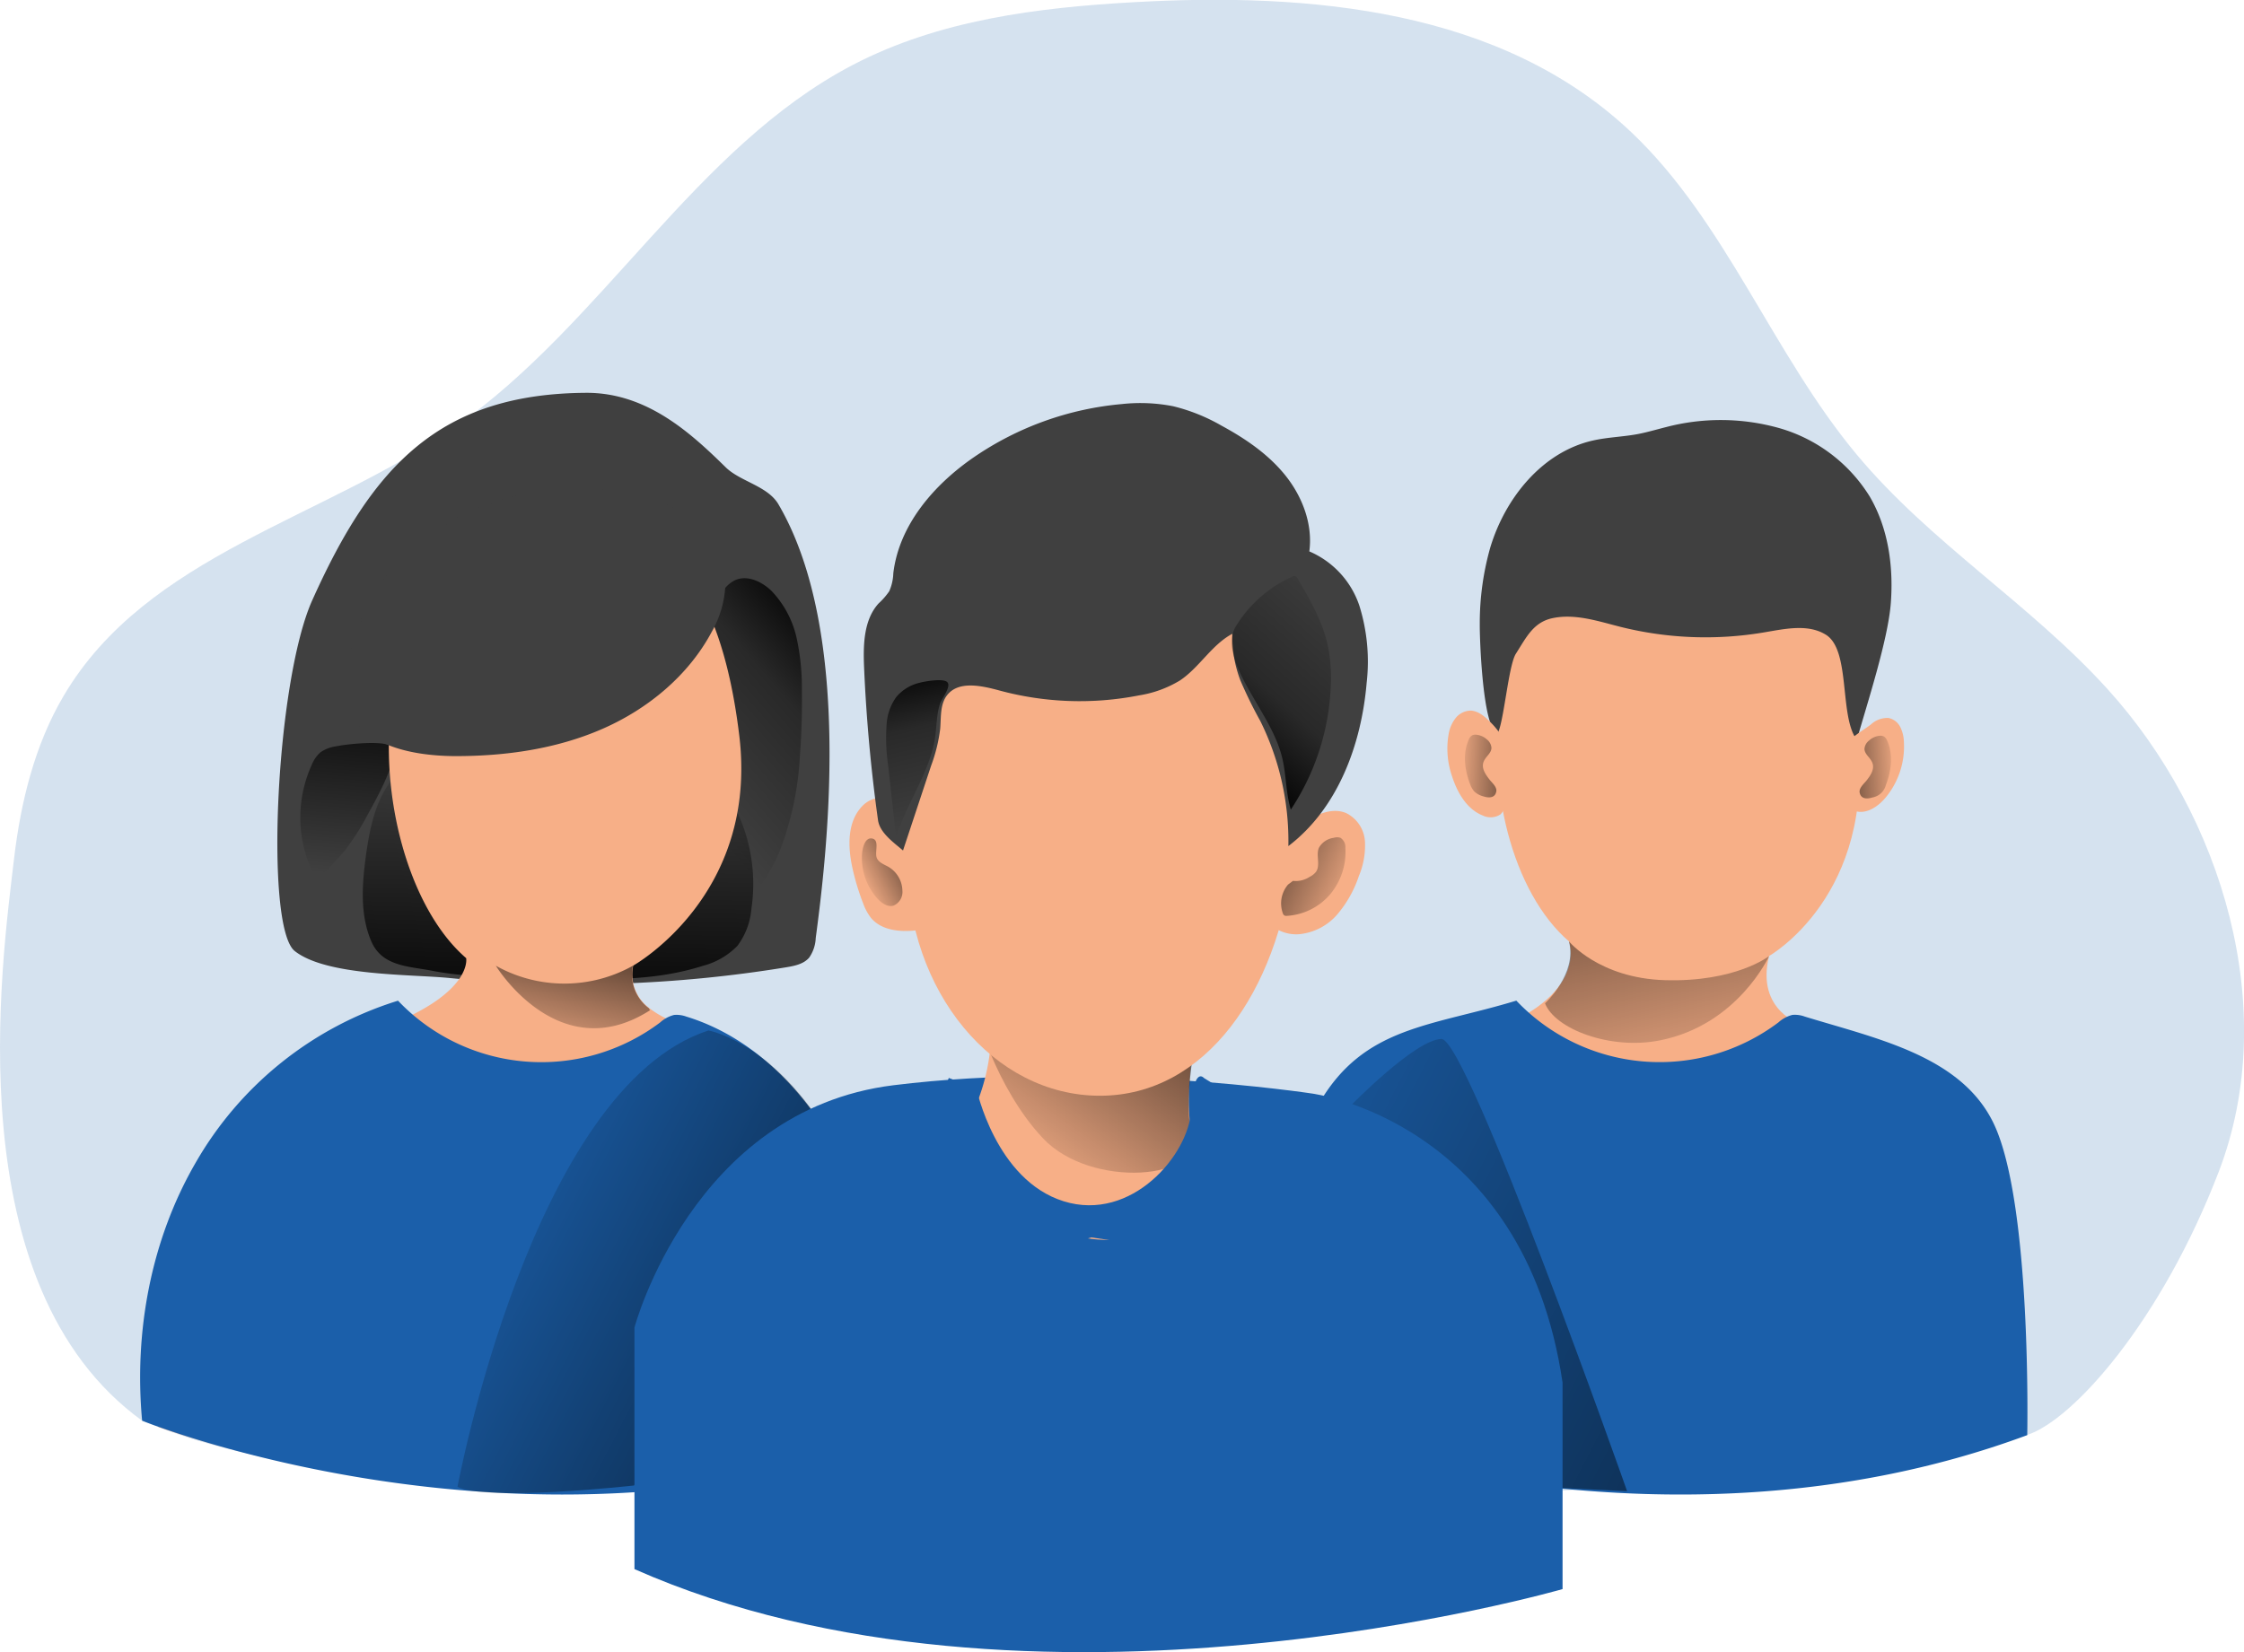 <svg id="Layer_1" data-name="Layer 1" xmlns="http://www.w3.org/2000/svg" xmlns:xlink="http://www.w3.org/1999/xlink" viewBox="0 0 423.12 311.63"><defs><linearGradient id="linear-gradient" x1="216.42" y1="248.78" x2="434.88" y2="361.14" gradientUnits="userSpaceOnUse"><stop offset="0" stop-opacity="0"/><stop offset="0.99"/></linearGradient><linearGradient id="linear-gradient-2" x1="128.9" y1="187.45" x2="162.69" y2="157.98" gradientUnits="userSpaceOnUse"><stop offset="0" stop-opacity="0"/><stop offset="0.6" stop-opacity="0.36"/><stop offset="0.99"/></linearGradient><linearGradient id="linear-gradient-3" x1="64.78" y1="202.49" x2="67.69" y2="164.66" xlink:href="#linear-gradient"/><linearGradient id="linear-gradient-4" x1="106.57" y1="178.66" x2="105.37" y2="232.8" xlink:href="#linear-gradient"/><linearGradient id="linear-gradient-5" x1="83.75" y1="260.82" x2="214.76" y2="328.2" xlink:href="#linear-gradient"/><linearGradient id="linear-gradient-6" x1="192.01" y1="259.67" x2="232.94" y2="201.62" xlink:href="#linear-gradient"/><linearGradient id="linear-gradient-7" x1="105.52" y1="239.12" x2="113.54" y2="201.83" xlink:href="#linear-gradient"/><linearGradient id="linear-gradient-8" x1="275.13" y1="181.84" x2="293.18" y2="182.74" xlink:href="#linear-gradient"/><linearGradient id="linear-gradient-9" x1="-1863.28" y1="182.04" x2="-1845.23" y2="182.94" gradientTransform="matrix(-1, 0, 0, 1, -1504.13, 0)" xlink:href="#linear-gradient"/><linearGradient id="linear-gradient-10" x1="256.49" y1="206.62" x2="228.55" y2="194.18" xlink:href="#linear-gradient"/><linearGradient id="linear-gradient-11" x1="162.85" y1="204.18" x2="178.79" y2="196.16" xlink:href="#linear-gradient"/><linearGradient id="linear-gradient-12" x1="177.54" y1="193.69" x2="170.32" y2="162.41" xlink:href="#linear-gradient-2"/><linearGradient id="linear-gradient-13" x1="259.07" y1="150.25" x2="230.4" y2="182.34" xlink:href="#linear-gradient-2"/><linearGradient id="linear-gradient-14" x1="318.76" y1="247.55" x2="300.34" y2="164.31" xlink:href="#linear-gradient"/></defs><title>User Group</title><path d="M27.55,305.57C-7.63,280.09,1.1,219.24,3.39,199.64c1.27-10.79,3.92-21.58,9.38-30.82C28.5,142.18,62,135.45,86.76,118c27.55-19.31,45.09-52.62,74.74-68.12,16.32-8.53,34.91-10.84,53.12-11.86,33.06-1.86,69.24,1.27,93.81,24.61,17.77,16.88,26.63,41.79,42.42,60.72,13.92,16.7,32.72,28.15,47.29,44.23,21.64,23.86,32.7,60.37,21,90.95-10.87,28.33-27.51,46.92-36.14,49.72-27.7,9-88.24,10.09-117.21,12.15-31.05,2.2-59-2.62-90.11-2.52-48,.16-113.49,2.81-148.09-12.35" transform="translate(-0.75 -37.61)" fill="#1b5faa" opacity="0.18" style="isolation:isolate"/><path d="M296.59,215.17s4.5,11.33-19.13,18.35-36.6,34.79-36.09,58.15v15.06s73.48,27,135.79,2.08c0,0,6-63.09-36.6-77.89,0,0-8.83-2.6-6.24-13,0,0,20.26-11.43,16.62-41.55s-15.21-39.47-27.17-40.15C275.47,133.47,275.3,196.82,296.59,215.17Z" transform="translate(-0.75 -37.61)" fill="#f7af87"/><path d="M383,308.29s.9-44-6.41-58.94c-6.17-12.63-22.09-15.87-35.53-20a5.39,5.39,0,0,0-2.34-.32,6.25,6.25,0,0,0-2.64,1.42,37.26,37.26,0,0,1-49.42-4.11c-16.12,4.91-28.73,4.81-37.19,19.39s-12.65,43.05-11.06,59.83C238.37,305.57,311,335,383,308.29Z" transform="translate(-0.75 -37.61)" fill="#1b5faa"/><path d="M255.44,246.14s12.2-12.51,17.11-12.57,35,85.29,35,85.29l-44.91-2.14Z" transform="translate(-0.75 -37.61)" fill="url(#linear-gradient)"/><path d="M281.75,140.88c2.81-9.34,9.79-18,19.3-20.17,2.84-.65,5.77-.7,8.63-1.25,1.74-.34,3.44-.85,5.16-1.28a40.7,40.7,0,0,1,21.49.2,29.68,29.68,0,0,1,16.95,12.85c3.52,6,4.51,13.16,4,20.08s-4.52,19.18-6.41,25.85c-3.36-4.4-1.12-16.88-5.82-19.82-3.34-2.09-7.64-1.14-11.53-.48a66.1,66.1,0,0,1-27.15-1c-4.21-1.06-8.53-2.54-12.78-1.68-3.69.74-5,3.57-7,6.71-1.42,2.17-2.27,13-3.48,15.11-2.82-1-3.37-18.16-3.34-20.63A52.27,52.27,0,0,1,281.75,140.88Z" transform="translate(-0.75 -37.61)" fill="#404040"/><path d="M353.49,174.28a4.56,4.56,0,0,1,3.37-1.25,3.22,3.22,0,0,1,2.2,1.71,6.66,6.66,0,0,1,.68,2.78,15.08,15.08,0,0,1-3.52,10.61c-1.37,1.6-3.41,3-5.46,2.51a2,2,0,0,1-1.08-.57,2.59,2.59,0,0,1-.48-.95,19.42,19.42,0,0,1-.16-9.25c.23-1.33.36-2.63,1.48-3.49C351.45,175.66,352.53,175,353.49,174.28Z" transform="translate(-0.75 -37.61)" fill="#f7af87"/><path d="M149,220.05c1.58-.26,3.3-.61,4.33-1.83a6.92,6.92,0,0,0,1.23-3.68c1.93-14.51,7.3-57.26-7-81.76-2-3.5-7.16-4.31-9.94-7-6.52-6.4-14.87-14.16-26.41-14.08-27.66.19-40.25,13.88-51.58,39.12-6.88,15.31-9,61.68-3.3,66.17,6,4.73,21.8,4.35,29.24,5.09A244.23,244.23,0,0,0,149,220.05Z" transform="translate(-0.75 -37.61)" fill="#404040"/><path d="M137.25,148.82a5.87,5.87,0,0,1,2-1.73c2.33-1.14,5.15.2,7,2a18.79,18.79,0,0,1,4.7,8.82,44.46,44.46,0,0,1,1,10q.09,6.19-.38,12.38a58.19,58.19,0,0,1-3.76,17.73c-2.33,5.61-6.14,10.74-11.36,13.83-3.88-13.88-4.24-28.46-4.57-42.86-.06-2.29-.11-4.57-.06-6.85,0-.9-.25-2.64.18-3.44s1.2-.64,1.9-1.17c1.11-.83.92-2.37,1.17-3.63A14.19,14.19,0,0,1,137.25,148.82Z" transform="translate(-0.75 -37.61)" fill="url(#linear-gradient-2)"/><path d="M64,178.4a6.47,6.47,0,0,0-2.83,1.11,6.22,6.22,0,0,0-1.63,2.34,24.08,24.08,0,0,0,1,21.9s4.71-5.05,5.12-5.57a46.53,46.53,0,0,0,4.3-6.7c1.13-2.15,7.06-12.12,4.07-13.35C72.14,177.36,66.28,177.92,64,178.4Z" transform="translate(-0.75 -37.61)" fill="url(#linear-gradient-3)"/><path d="M70.77,215.17c-2.19-5.07-1.75-10.86-1-16.33.67-4.76,1.64-9.66,4.43-13.57a21.4,21.4,0,0,1,10.25-7.37A46,46,0,0,1,97,175.6a108.84,108.84,0,0,1,18.41.3,38.49,38.49,0,0,1,12.5,3,25.69,25.69,0,0,1,12.16,12.58,31.79,31.79,0,0,1,2.37,17.47A13.56,13.56,0,0,1,139.8,216a14,14,0,0,1-6.53,3.78c-9,2.88-18.54,2.66-27.86,2.29-7.73-.3-15.54.14-23.15-1.36C77.8,219.84,72.81,219.91,70.77,215.17Z" transform="translate(-0.75 -37.61)" fill="url(#linear-gradient-4)"/><path d="M166.35,308.8C104,333.73,30.56,306.72,30.56,306.72v-15C30,268.3,43,240.52,66.65,233.52s22-15.19,22-15.19c-21.28-18.34-24-84.85,24.33-82.09,12,.68,23.55,10,27.17,40.16s-20,43.33-20,43.33a7.91,7.91,0,0,0,3,8,18.1,18.1,0,0,0,6.6,3.21C172.3,245.71,166.35,308.8,166.35,308.8Z" transform="translate(-0.75 -37.61)" fill="#f7af87"/><path d="M86.71,180.22c9.42,0,18.94-1.35,27.57-5.11S130.6,165,135,156.69a19.39,19.39,0,0,0,2.51-8.52c.11-5.66-3.48-10.95-8.25-14s-10.54-4.15-16.19-4.39c-12.17-.51-24.74,2.92-34,10.83a37,37,0,0,0-13,26.23C65.62,177.82,77.73,180.21,86.71,180.22Z" transform="translate(-0.75 -37.61)" fill="#404040"/><path d="M172.14,308.29s-4.75-35.91-12.06-50.88c-6.17-12.63-16.45-23.93-29.89-28.05a5.37,5.37,0,0,0-2.34-.32,6.16,6.16,0,0,0-2.63,1.42,37.26,37.26,0,0,1-49.42-4.11,66.75,66.75,0,0,0-38.13,30.51C29.21,271.43,26,288.79,27.55,305.57,27.55,305.57,100.13,335,172.14,308.29Z" transform="translate(-0.75 -37.61)" fill="#1b5faa"/><path d="M120.3,317.79s-27.67,3.07-33.29.26c0,0,14-75.25,47.32-86.08,0,0,14.44,2.4,25.75,25.44C163.37,264.1,120.3,317.79,120.3,317.79Z" transform="translate(-0.75 -37.61)" fill="url(#linear-gradient-5)"/><path d="M120.38,333.56V288s10.91-41,48.82-45.7,78.93,1.56,78.93,1.56,40,5.19,47.25,54.52v38.95S194.64,366.45,120.38,333.56Z" transform="translate(-0.75 -37.61)" fill="#1b5faa"/><path d="M170.58,189.4c-1.62-1-3.61-1.69-5.39-1a5.15,5.15,0,0,0-1.93,1.33c-2.81,3-2.65,7.67-1.76,11.67a44.46,44.46,0,0,0,2,6.59,10,10,0,0,0,1.49,2.76c2,2.37,5.5,2.69,8.58,2.33,1.82-.21,3.85-.76,4.68-2.4a5.44,5.44,0,0,0,.48-2C179.56,200.59,177.66,193.68,170.58,189.4Z" transform="translate(-0.75 -37.61)" fill="#f7af87"/><path d="M246.84,192.68c2.27-1.58,5.22-2.8,7.77-1.7a6.42,6.42,0,0,1,3.51,5.32,14.85,14.85,0,0,1-1.14,6.52,21.92,21.92,0,0,1-4.05,7.23,10.88,10.88,0,0,1-7.2,3.76,7.33,7.33,0,0,1-6.95-3.7,12,12,0,0,1-.92-5.13,9.93,9.93,0,0,1,.45-4C239.41,198.23,244.51,194.3,246.84,192.68Z" transform="translate(-0.75 -37.61)" fill="#f7af87"/><path d="M184.51,246.71a11.37,11.37,0,0,0-1.52,5,8.71,8.71,0,0,0,.74,3c3.66,9,11.24,13.54,18.55,15.64a24.65,24.65,0,0,0,6.77,1.11c6.9,0,13.72-4.74,17.87-12.39a3.15,3.15,0,0,0,.45-1.29,3.65,3.65,0,0,0-.49-1.69c-2.58-5.56-2.11-12.73-1.43-19.26a3.26,3.26,0,0,0-.1-1.62,1.66,1.66,0,0,0-1-.83c-4.47-1.88-9.27-.71-14-.89-6.5-.24-12.8-3.23-19.31-3.24-2.9,0-3.12,1.08-3.53,4.71A37.78,37.78,0,0,1,184.51,246.71Z" transform="translate(-0.75 -37.61)" fill="#f7af87"/><path d="M184.59,228s3.75,14.7,12.84,24.33,30.61,7.79,28.07-.81c-2.14-7.21,1.87-23.52,1.87-23.52Z" transform="translate(-0.75 -37.61)" fill="url(#linear-gradient-6)"/><path d="M281.69,173.73c-1-1-2.17-2-3.58-2.09a3.69,3.69,0,0,0-2.87,1.38,6.61,6.61,0,0,0-1.33,3,15.91,15.91,0,0,0,.61,7.94c1,3.12,2.79,6.28,5.83,7.47a3.38,3.38,0,0,0,3.31-.21,4,4,0,0,0,1.15-2.44C286,182.89,286.19,178.11,281.69,173.73Z" transform="translate(-0.75 -37.61)" fill="#f7af87"/><path d="M244.49,200.28c-2.87,24.11-16.27,44-36.35,44s-36.35-19.69-36.35-44,12.91-51.72,33-51.72S250.36,151,244.49,200.28Z" transform="translate(-0.75 -37.61)" fill="#f7af87"/><path d="M166.31,192.33q-2-14.31-2.63-28.78c-.18-4.25-.11-9,2.74-12.13a13.46,13.46,0,0,0,2-2.29,9.08,9.08,0,0,0,.77-3.4c1.08-9.11,7.67-16.72,15.23-21.91a58.47,58.47,0,0,1,27.89-10,32.11,32.11,0,0,1,9.64.41,34.62,34.62,0,0,1,9.1,3.65c4.52,2.45,8.87,5.41,12.08,9.42s5.18,9.22,4.5,14.31a17,17,0,0,1,9.43,10.22,35.37,35.37,0,0,1,1.38,14.59c-1,11.68-5.44,23.67-14.76,30.77a51.07,51.07,0,0,0-5.28-23.57,85.28,85.28,0,0,1-3.77-7.68,23.56,23.56,0,0,1-1.52-8.79c-3.9,2.08-6.19,6.34-9.87,8.8a21.21,21.21,0,0,1-7.68,2.81,57.93,57.93,0,0,1-26.38-.92c-3.4-.92-7.73-1.88-9.87.92-1.33,1.73-1.1,4.13-1.28,6.31a30.58,30.58,0,0,1-1.71,6.95l-5.3,16C169.22,196.49,166.65,194.68,166.31,192.33Z" transform="translate(-0.75 -37.61)" fill="#404040"/><path d="M123.31,228.16c-16.81,10.77-28.52-7.49-29.06-8.4a26.46,26.46,0,0,0,25.84,0,7.91,7.91,0,0,0,3,8Z" transform="translate(-0.75 -37.61)" fill="url(#linear-gradient-7)"/><path d="M281.54,184.56c-.7-.91-1.44-2-1.1-3.12s1.52-1.7,1.53-2.78a2.18,2.18,0,0,0-.85-1.57,3.48,3.48,0,0,0-2.09-.91,1.37,1.37,0,0,0-.77.17,1.58,1.58,0,0,0-.57.77c-1.17,2.62-.78,5.7.25,8.38a4.25,4.25,0,0,0,.79,1.39,4,4,0,0,0,1.74.93c1,.32,2.18.33,2.41-.92C283.05,186,282,185.2,281.54,184.56Z" transform="translate(-0.75 -37.61)" fill="url(#linear-gradient-8)"/><path d="M352.75,184.76c.7-.91,1.44-2,1.1-3.12s-1.52-1.7-1.54-2.78a2.2,2.2,0,0,1,.86-1.57,3.43,3.43,0,0,1,2.09-.91,1.33,1.33,0,0,1,.76.17,1.6,1.6,0,0,1,.58.77c1.16,2.62.77,5.7-.26,8.38a3.18,3.18,0,0,1-2.52,2.32c-1,.32-2.18.33-2.42-.92C351.24,186.22,352.25,185.4,352.75,184.76Z" transform="translate(-0.75 -37.61)" fill="url(#linear-gradient-9)"/><path d="M244.55,203.75a4.71,4.71,0,0,0,3.15-.76,3.31,3.31,0,0,0,1.23-1c.82-1.29-.08-3.08.51-4.48a3.79,3.79,0,0,1,2.81-1.88,2,2,0,0,1,1.26,0,2.09,2.09,0,0,1,.92,1.88,12.44,12.44,0,0,1-2.84,8.74,11.61,11.61,0,0,1-8.18,4.1.84.84,0,0,1-.47-.07.77.77,0,0,1-.32-.46,5.48,5.48,0,0,1,1-5.37" transform="translate(-0.75 -37.61)" fill="url(#linear-gradient-10)"/><path d="M166.16,199.62c.46.77,1.39,1.07,2.16,1.52a5.33,5.33,0,0,1,2.58,4.45,2.78,2.78,0,0,1-1.7,2.84c-1.11.31-2.22-.48-3-1.33a11.48,11.48,0,0,1-2.92-8.29c.06-1,.49-3.52,2.09-3C166.65,196.26,165.54,198.58,166.16,199.62Z" transform="translate(-0.75 -37.61)" fill="url(#linear-gradient-11)"/><path d="M169.77,169.05a9.8,9.8,0,0,0-1.83,5.06,35.42,35.42,0,0,0,.28,7.9l1.51,13.59c1.88-6.5,6.32-12.17,7.33-18.86.32-2.13.26-4.35.94-6.41.3-.9,2.08-3.12,1.42-4s-4.45-.18-5.44.1A8.17,8.17,0,0,0,169.77,169.05Z" transform="translate(-0.75 -37.61)" fill="url(#linear-gradient-12)"/><path d="M244.44,146.36a.81.81,0,0,1,.5-.1c.22.05.35.26.47.46,2.3,3.93,4.64,7.94,5.65,12.39a29.88,29.88,0,0,1,.63,7.49,45.36,45.36,0,0,1-7.55,23.71c-.94-3.11-.84-6.45-1.59-9.62-1-4.3-3.51-8.07-5.7-11.91-2-3.5-5.49-9.41-2.95-13.23A24,24,0,0,1,244.44,146.36Z" transform="translate(-0.75 -37.61)" fill="url(#linear-gradient-13)"/><path d="M296.59,215.17s5.69,6.94,18.07,7.31c13.36.4,19.66-4.54,19.66-4.54s-5.89,13-20.6,15.9c-9.31,1.86-19.78-2.14-21.65-7C292.07,226.89,298.17,221.22,296.59,215.17Z" transform="translate(-0.75 -37.61)" fill="url(#linear-gradient-14)"/><path d="M184.86,242.93s3.61,17.24,16.44,21.25,23.66-8.82,24.06-17.24,2.41-6,2.41-6l3.21,2v31.68L206.52,271l-24.06,6.82s-6.42-28.88-2.81-36.9" transform="translate(-0.75 -37.61)" fill="#1b5faa"/></svg>